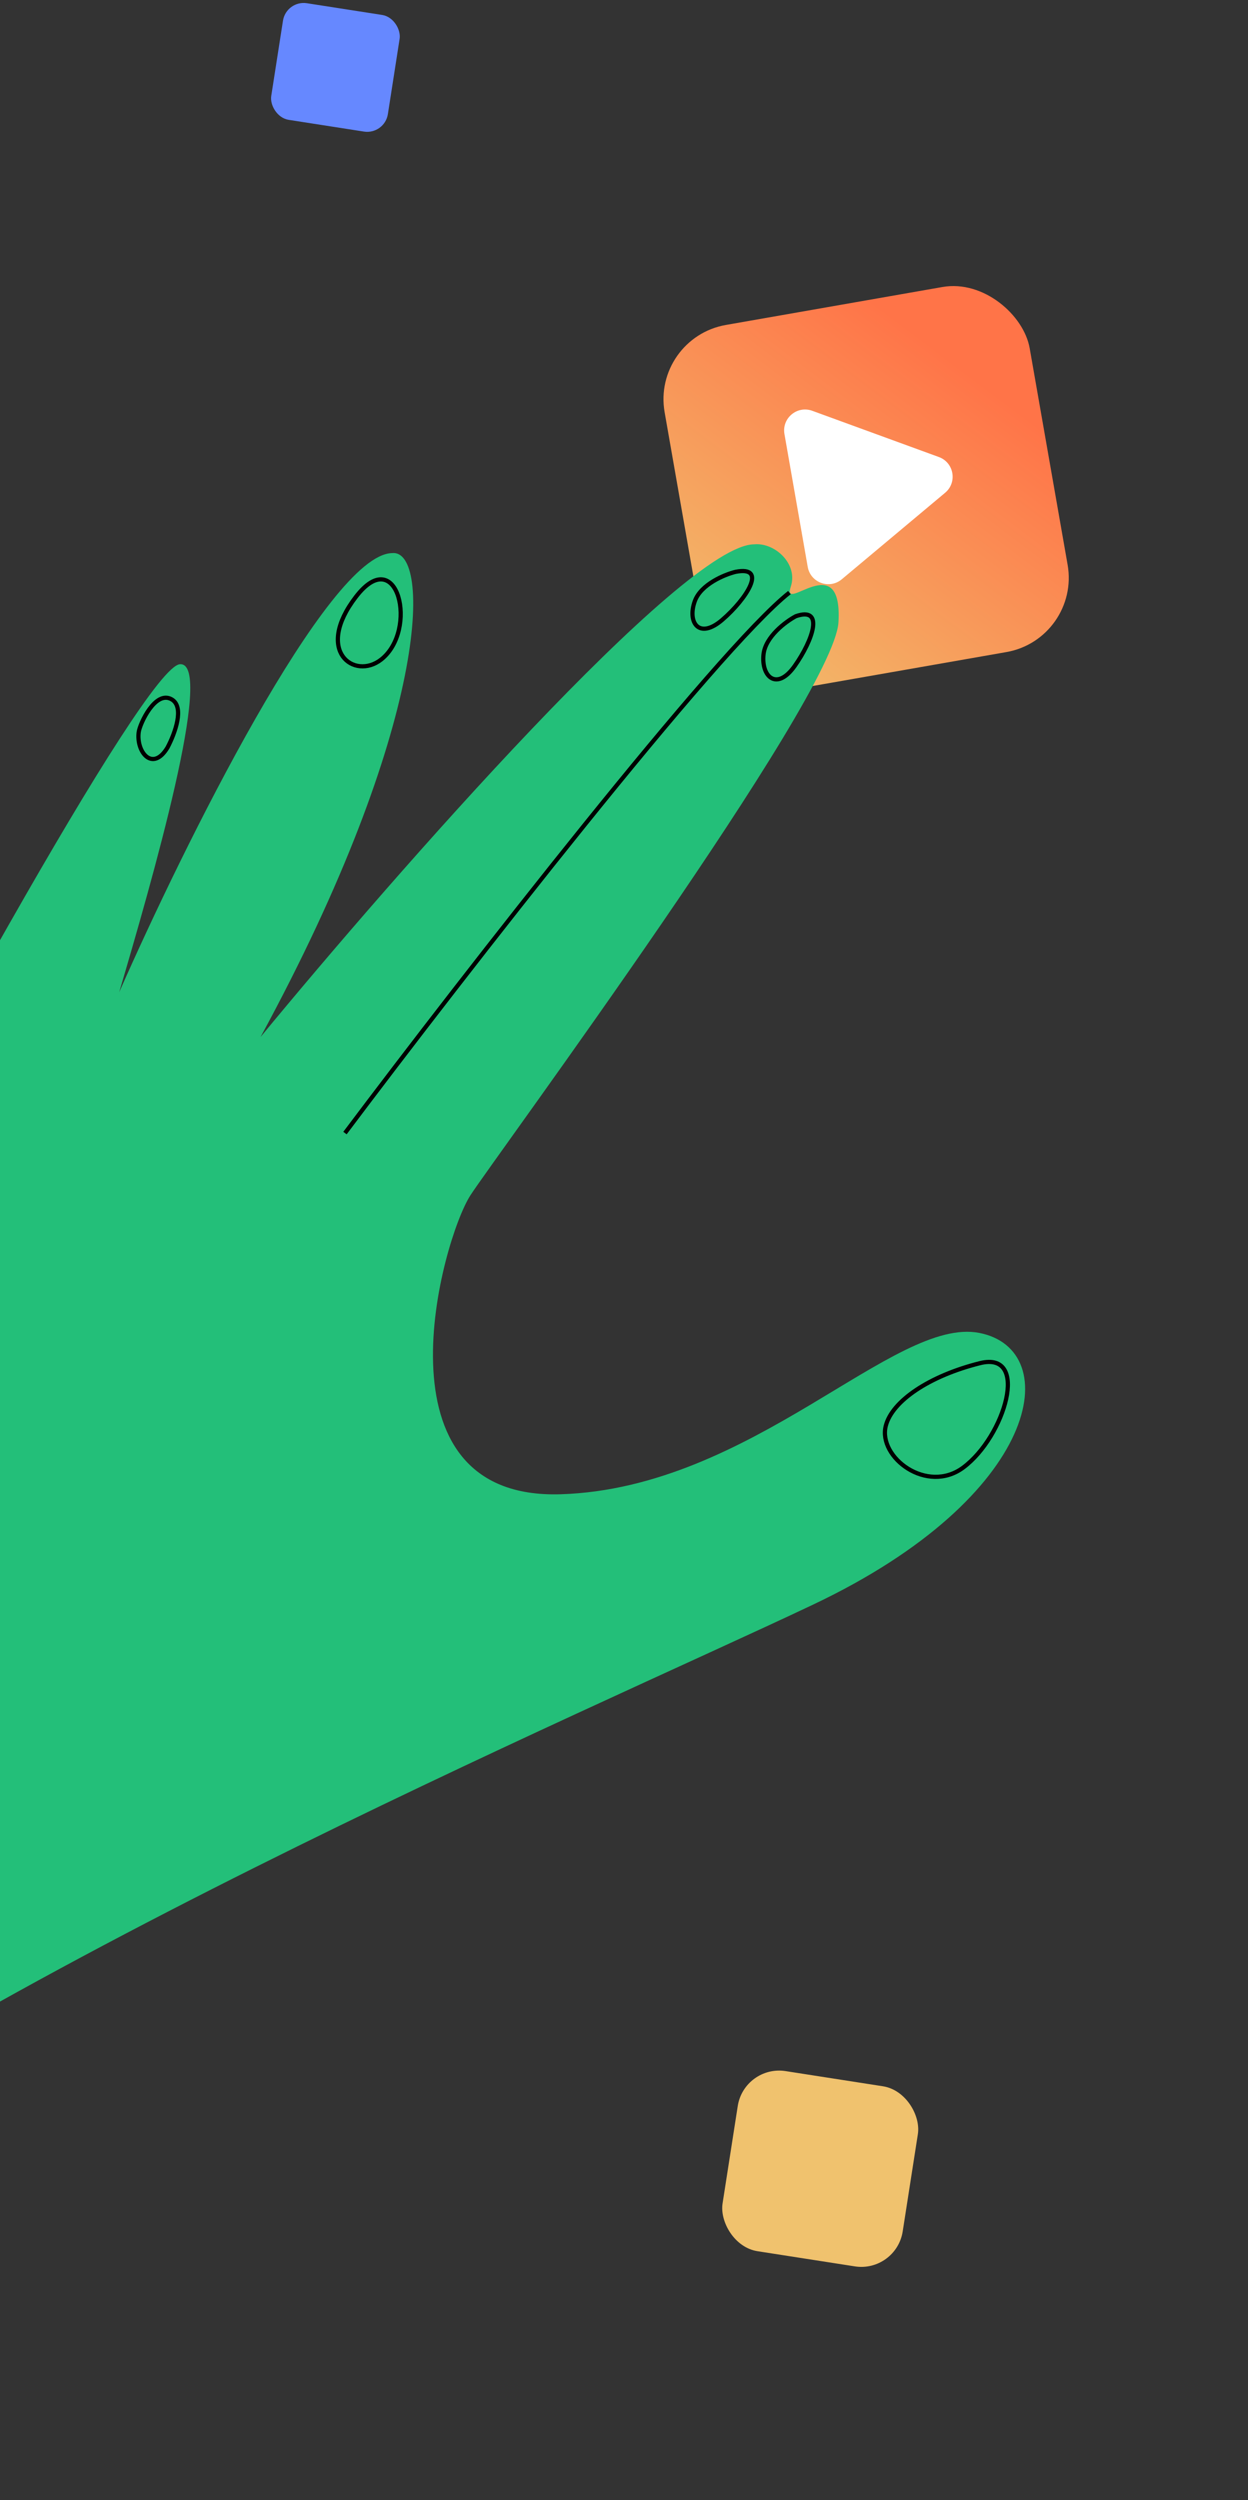 <svg width="298" height="597" viewBox="0 0 298 597" fill="none" xmlns="http://www.w3.org/2000/svg">
<rect x="0" y="0" width="298" height="597" fill="#333333" stroke="none"/>
<rect x="177.703" y="493" width="43.527" height="43.527" rx="10" transform="rotate(8.859 177.703 493)" fill="#F0C26E"/>
<rect x="155.595" y="80.701" width="88.497" height="88.497" rx="18" transform="rotate(-9.938 155.595 80.701)" fill="url(#paint0_linear)"/>
<path d="M224.186 109.131C227.801 110.452 228.631 115.191 225.68 117.661L201.003 138.322C198.052 140.793 193.533 139.143 192.869 135.352L187.314 103.65C186.65 99.859 190.339 96.77 193.954 98.091L224.186 109.131Z" fill="white"/>
<path d="M-60.052 335.711C-89.74 392.845 -192.451 502.775 -240.096 550.599C-217.97 567.927 -157.483 589.641 -92.538 537.876C-11.357 473.169 139.549 409.052 194.202 383.129C248.855 357.205 254.238 322.266 233.844 318.278C213.45 314.29 179.706 355.316 133.946 356.8C88.186 358.283 105.5 296 112.339 285.398C118.112 276.447 199.139 166.805 200.206 148.615C201.273 130.425 186.599 146.859 188.83 140.072C190.616 134.642 185 129.5 180.088 129.974C163.285 129.989 94.504 208.411 62.214 247.62C102.8 172.923 103 131 93.62 132.07C78.232 132.401 43.769 202.115 28.461 236.93C36.162 210.795 51.382 158.055 42.974 158.604C34.565 159.152 -22.942 264.294 -60.052 335.711Z" fill="#23BF79"/>
<path d="M82.372 270.555C110.85 232.636 171.304 155.026 188.499 141.5M85 142.5C74.999 155.5 84.627 162.472 90.999 157.5C99.969 150.5 95 129.5 85 142.5Z" stroke="black"/>
<path d="M165.917 143.52C167.386 139.506 172.997 137.199 175.619 136.547C183.5 135 178.151 143.113 172.489 147.99C166.827 152.866 164.081 148.538 165.917 143.52Z" stroke="black"/>
<path d="M182.314 156.27C182.761 152.019 187.64 148.414 190.024 147.143C196.934 144.73 194.08 152.894 189.777 159.003C185.474 165.113 181.756 161.584 182.314 156.27Z" stroke="black"/>
<path d="M211.501 340.5C213 334.5 222.001 328.5 234 325.5C246 322.499 240 343 230.005 350.423C221.344 356.855 209.63 347.984 211.501 340.5Z" stroke="black"/>
<path d="M41 167C44.11 168.806 41.79 175.12 40 178.5C36.404 184.467 32.5 179.5 33.119 174.843C33.392 172.788 37.112 164.742 41 167Z" stroke="black"/>
<rect x="68.341" width="28.186" height="28.186" rx="5" transform="rotate(8.859 68.341 0)" fill="#6688FF"/>
<defs>
<linearGradient id="paint0_linear" x1="153.999" y1="168.643" x2="226.999" y2="100.331" gradientUnits="userSpaceOnUse">
<stop stop-color="#F0C26E"/>
<stop offset="1" stop-color="#FF7448"/>
</linearGradient>
</defs>
</svg>
